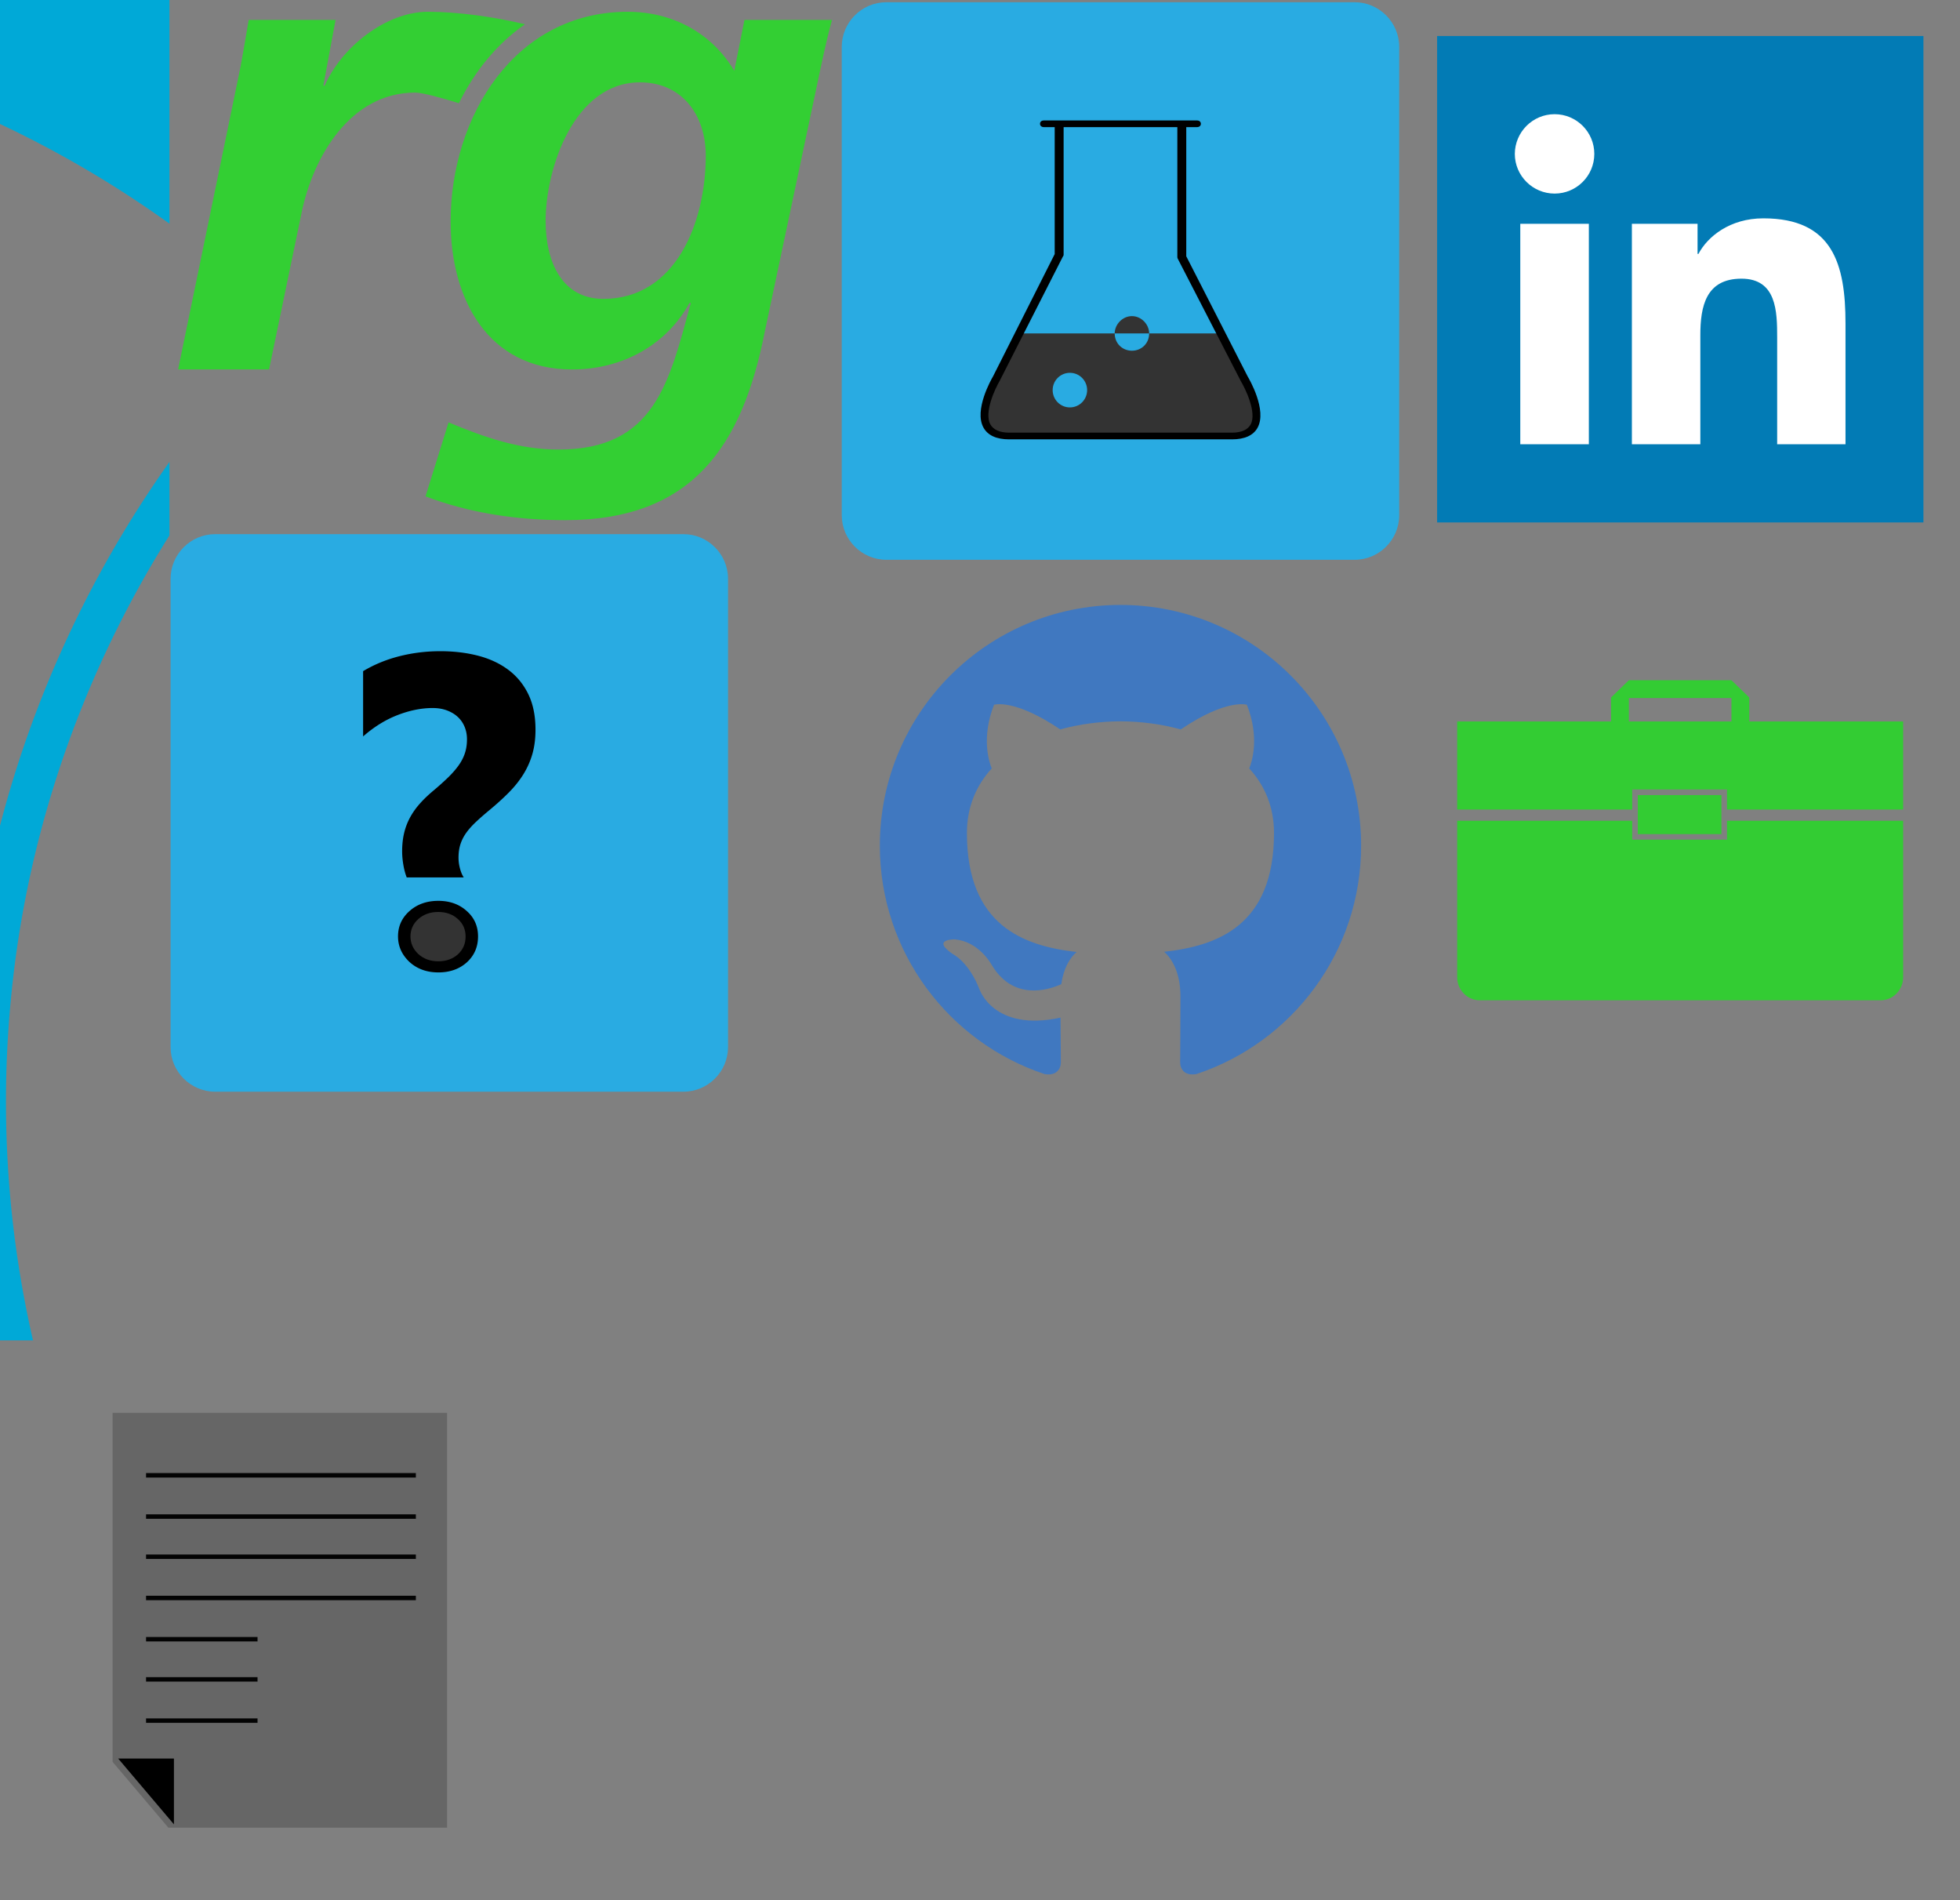 <?xml version="1.0" encoding="utf-8"?><!DOCTYPE svg PUBLIC "-//W3C//DTD SVG 1.1//EN" "http://www.w3.org/Graphics/SVG/1.1/DTD/svg11.dtd"><svg width="1758" height="1704" viewBox="0 0 1758 1704" xmlns="http://www.w3.org/2000/svg" xmlns:xlink="http://www.w3.org/1999/xlink"><rect x="0" y="0" width="1758" height="1704" fill="#808080" stroke="none"/><svg width="502" height="502" viewBox="-1 -1 502 502" id="about" x="152" y="477" xmlns="http://www.w3.org/2000/svg"><style>svg{cursor:pointer}</style><path fill="#29ABE2" d="M500 461c0 22-18 40-40 40H40c-22 0-40-18-40-40V41C0 19 18 1 40 1h420c22 0 40 18 40 40v420z" id="abg"/><g id="aLayer_1"><path d="M211.781 308.835c-1.296-3.371-2.308-7.164-3.015-11.378-.713-4.214-1.069-8.201-1.069-11.962 0-5.964.583-11.41 1.75-16.337 1.167-4.928 2.918-9.563 5.252-13.907s5.251-8.493 8.752-12.447c3.501-3.955 7.586-7.877 12.253-11.768 4.928-4.149 9.239-8.006 12.935-11.572 3.695-3.565 6.84-7.131 9.433-10.697 2.594-3.565 4.538-7.261 5.835-11.086 1.297-3.825 1.945-8.072 1.945-12.74 0-4.02-.713-7.748-2.14-11.184-1.426-3.436-3.475-6.386-6.127-8.85-2.657-2.463-5.906-4.409-9.725-5.835-3.825-1.426-8.071-2.139-12.739-2.139-10.114 0-20.616 2.107-31.509 6.321-10.892 4.214-21.2 10.6-30.925 19.157v-58.543c9.984-5.965 20.876-10.438 32.676-13.42 11.799-2.982 23.987-4.473 36.565-4.473 12.059 0 23.274 1.329 33.647 3.987 10.373 2.658 19.417 6.839 27.133 12.545 7.708 5.705 13.737 12.999 18.088 21.881 4.344 8.882 6.516 19.547 6.516 31.994 0 7.91-.908 15.074-2.723 21.492a72.17 72.17 0 0 1-7.975 18.186c-3.501 5.705-7.845 11.184-13.031 16.435-5.187 5.251-11.151 10.665-17.894 16.24-4.539 3.761-8.532 7.262-11.962 10.503-3.437 3.242-6.295 6.451-8.558 9.628-2.27 3.177-3.987 6.548-5.154 10.113-1.167 3.566-1.751 7.618-1.751 12.156 0 3.112.415 6.289 1.265 9.53.843 3.242 1.978 5.965 3.403 8.169h-51.151zM240.178 394.024c-10.373 0-18.995-3.112-25.868-9.336-6.872-6.483-10.308-14.134-10.308-22.95 0-9.077 3.436-16.662 10.308-22.756 6.873-6.095 15.495-9.142 25.868-9.142 10.244 0 18.736 3.047 25.479 9.142 6.742 5.964 10.113 13.549 10.113 22.756 0 9.336-3.307 17.051-9.919 23.145-6.742 6.095-15.3 9.141-25.673 9.141z"/><path fill="#333" d="M240.087 384.042c-7.146 0-13.086-2.145-17.821-6.432-4.735-4.467-7.102-9.737-7.102-15.812 0-6.254 2.367-11.479 7.102-15.678 4.735-4.199 10.675-6.298 17.821-6.298 7.058 0 12.908 2.099 17.554 6.298 4.646 4.109 6.968 9.335 6.968 15.678 0 6.432-2.278 11.747-6.834 15.945-4.645 4.2-10.542 6.299-17.688 6.299z"/></g></svg><svg width="502" height="502" viewBox="-1 -1 502 502" id="experiment" x="754" xmlns="http://www.w3.org/2000/svg"><path fill="#29ABE2" d="M500 461c0 22-18 40-40 40H40c-22 0-40-18-40-40V41C0 19 18 1 40 1h420c22 0 40 18 40 40v420z"/><g fill="#333"><path d="M360.619 338.549L339.807 298h-64.082c0 9-6.918 15.51-15.455 15.51-8.535 0-15.456-6.51-15.456-15.51h-85.525l-20.429 40.549S108.225 390 150.127 390h199.929c41.901 0 10.563-51.451 10.563-51.451zm-155.99 25.795c-8.537 0-15.456-6.943-15.456-15.51 0-8.565 6.919-15.51 15.456-15.51 8.536 0 15.456 6.944 15.456 15.51 0 8.566-6.92 15.51-15.456 15.51zM260.27 282.489c-8.535 0-15.456 7.511-15.456 15.511h30.911c0-8-6.918-15.511-15.455-15.511z"/></g><path d="M364.055 336.524L309 228.822V113h9.658c1.897 0 3.435-1.096 3.435-3 0-1.902-1.537-3-3.435-3H181.274c-1.897 0-3.435 1.098-3.435 3 0 1.904 1.538 3 3.435 3H191v113.834L135.679 336.55c-1.346 2.281-17.416 30.233-8.475 46.072 3.879 6.869 11.688 10.378 22.924 10.378h199.928c11.206 0 19.039-3.49 22.852-10.325 8.83-15.827-7.461-43.847-8.853-46.151zm2.639 43.232c-2.509 4.495-8.105 7.244-16.639 7.244H150.128c-8.577 0-14.215-2.776-16.785-7.325-5.947-10.523 4.119-32.116 8.493-39.454.041-.068.109-.256.146-.329l56.253-110.614c.245-.483.766-1.076.766-1.618V113h102v116.661c0 .55.258 1.095.51 1.583l55.938 108.553c.038.075.141.383.184.453 4.492 7.355 14.93 28.984 9.061 39.506z"/></svg><svg id="github" width="502" height="502" viewBox="-1 -1 502 502" x="754" y="502" xmlns="http://www.w3.org/2000/svg"><style>svg{cursor:pointer}</style><path fill-rule="evenodd" clip-rule="evenodd" fill="#4078c0" d="M250.003 39.487c-119.191 0-215.843 96.631-215.843 215.839 0 95.368 61.844 176.27 147.605 204.815 10.786 1.997 14.747-4.684 14.747-10.388 0-5.145-.198-22.149-.293-40.183-60.045 13.055-72.717-25.465-72.717-25.465-9.819-24.951-23.966-31.583-23.966-31.583-19.585-13.397 1.477-13.125 1.477-13.125 21.672 1.522 33.086 22.248 33.086 22.248 19.251 32.993 50.494 23.457 62.811 17.942 1.938-13.949 7.53-23.478 13.705-28.867-47.943-5.452-98.342-23.965-98.342-106.667 0-23.564 8.433-42.819 22.241-57.935-2.24-5.439-9.63-27.391 2.091-57.123 0 0 18.126-5.797 59.371 22.128 17.218-4.783 35.681-7.181 54.027-7.265 18.338.083 36.816 2.481 54.066 7.265 41.2-27.925 59.297-22.128 59.297-22.128 11.749 29.732 4.362 51.684 2.121 57.123 13.836 15.115 22.214 34.371 22.214 57.935 0 82.904-50.493 101.151-98.558 106.5 7.742 6.695 14.639 19.834 14.639 39.967 0 28.88-.25 52.126-.25 59.232 0 5.746 3.888 12.476 14.827 10.36 85.713-28.573 147.48-109.456 147.48-204.788.001-119.206-96.637-215.837-215.836-215.837z"/></svg><svg id="linkedIn" viewBox="-1 -1 502 502" width="502" height="502" x="1256" xmlns="http://www.w3.org/2000/svg"><style>.dst0{fill:#027bb5}.dst1{fill:#fff}svg{cursor:pointer}</style><path class="dst0" d="M32 31.3h436.2v436.2H32z"/><path class="dst1" d="M106.6 199.7h61.5v197.7h-61.5V199.7zm30.8-98.3c19.7 0 35.6 16 35.6 35.6 0 19.7-16 35.6-35.6 35.6-19.7 0-35.7-16-35.7-35.6.1-19.6 16-35.6 35.7-35.6M206.7 199.7h58.9v27h.8c8.2-15.6 28.3-31.9 58.2-31.9 62.2 0 73.7 40.9 73.7 94.2v108.4H337v-96.1c0-22.9-.5-52.4-32-52.4-32 0-36.9 25-36.9 50.7v97.8h-61.4V199.7z"/></svg><svg width="502" height="502" viewBox="-1 -1 502 502" id="portfolio" x="1256" y="502" xmlns="http://www.w3.org/2000/svg"><style>svg{cursor:pointer}</style><path fill="#3c3" class="eicon" d="M207 223v-18h85v18h158v-79H312v-21.501L296 107h-92l-16 15.499V144H50v79h157zm-3-100h92v21h-92v-21zM292 233v17h-85v-17H50v140.5c0 11.046 8.954 20.5 20 20.5h360c11.046 0 20-9.454 20-20.5V233H292z"/><path class="eicon" fill="#3c3" d="M212 210h75v35h-75z"/></svg><svg width="502" height="502" viewBox="-1 -1 502 502" id="resume" y="1202" xmlns="http://www.w3.org/2000/svg"><path class="ficon" fill="#666" d="M100 64v312.999L150 436h250V64z"/><path d="M155 433l-50-59h50z"/><g fill="#030303"><path d="M130 118h242v4H130zM130 155h242v4H130zM130 191h242v4H130zM130 228h242v4H130zM130 265h100v4H130zM130 301h100v4H130zM130 338h100v4H130z"/></g></svg><svg width="602" height="477" viewBox="-1 -1 602 477" id="rg-logo" x="152" xmlns="http://www.w3.org/2000/svg"><path fill="#33cf33" class="grg-logo" d="M258.603 91.552c13.959-28.316 33.819-53.121 59.282-70.796-27.509-6.636-60.123-11.202-87.136-11.202-37.741 0-77.915 32.26-92.516 66.349h-1.227l10.959-59.046H70.06c-2.439 14.604-4.863 28.596-7.314 41.984L6.749 330.318h81.572l29.206-140.602c10.35-50.527 43.987-107.697 101.816-107.697 6.894.001 25.151 5.17 39.26 9.533"/><path fill="#33cf33" class="grg-logo" d="M420.992 72.842c-59.034 0-84.604 77.324-84.604 124.179 0 37.749 15.219 69.999 51.745 69.999 65.117 0 91.894-68.782 91.894-128.431 0-36.514-21.294-65.747-59.035-65.747M249.341 377.797c32.268 13.388 63.31 24.351 98.615 24.351 86.426 0 99.2-60.262 118.684-131.477h-1.217c-20.679 37.738-60.252 59.656-105.296 59.656-76.083 0-108.956-63.922-108.956-132.694 0-93.736 57.225-188.079 158.857-188.079 41.393 0 76.098 20.076 95.568 52.96l9.136-45.657h78.519c-2.434 8.52-6.098 23.728-10.352 43.827L533 296.229c-20.088 102.259-64.529 169.218-178.958 169.218-42.597 0-85.229-6.095-125.393-21.313l20.692-66.337z"/></svg><svg width="152" height="1202" viewBox="-1 -1 152 1202" id="rg-logoGlyph" xmlns="http://www.w3.org/2000/svg"><path fill="#00A9D7" d="M-23.094 851.65c-.217 1.634-.521 3.207-.644 4.896-5.694 42.976-8.606 86.751-8.606 130.001a994.888 994.888 0 0 0 35.285 262.648c10.161 36.851 22.799 73.208 37.038 108.294 6.736-15.847 13.965-31.443 21.47-46.871-9.08-24.705-16.813-48.345-23.158-71.191-22.542-82.106-33.947-167.135-33.947-252.88 0-41.729 2.856-83.835 8.235-125.258C39.685 655.122 136.041 460.152 283.924 312.51 409.853 186.836 564.907 100.65 733.767 60.293L349.333-161.622c-43.956-25.371-112.818-25.371-156.67 0L-171.698 48.641c163.526 42.031 310.481 125.691 428.62 239.05C105.17 439.757 5.795 639.737-23.094 851.65"/></svg></svg>